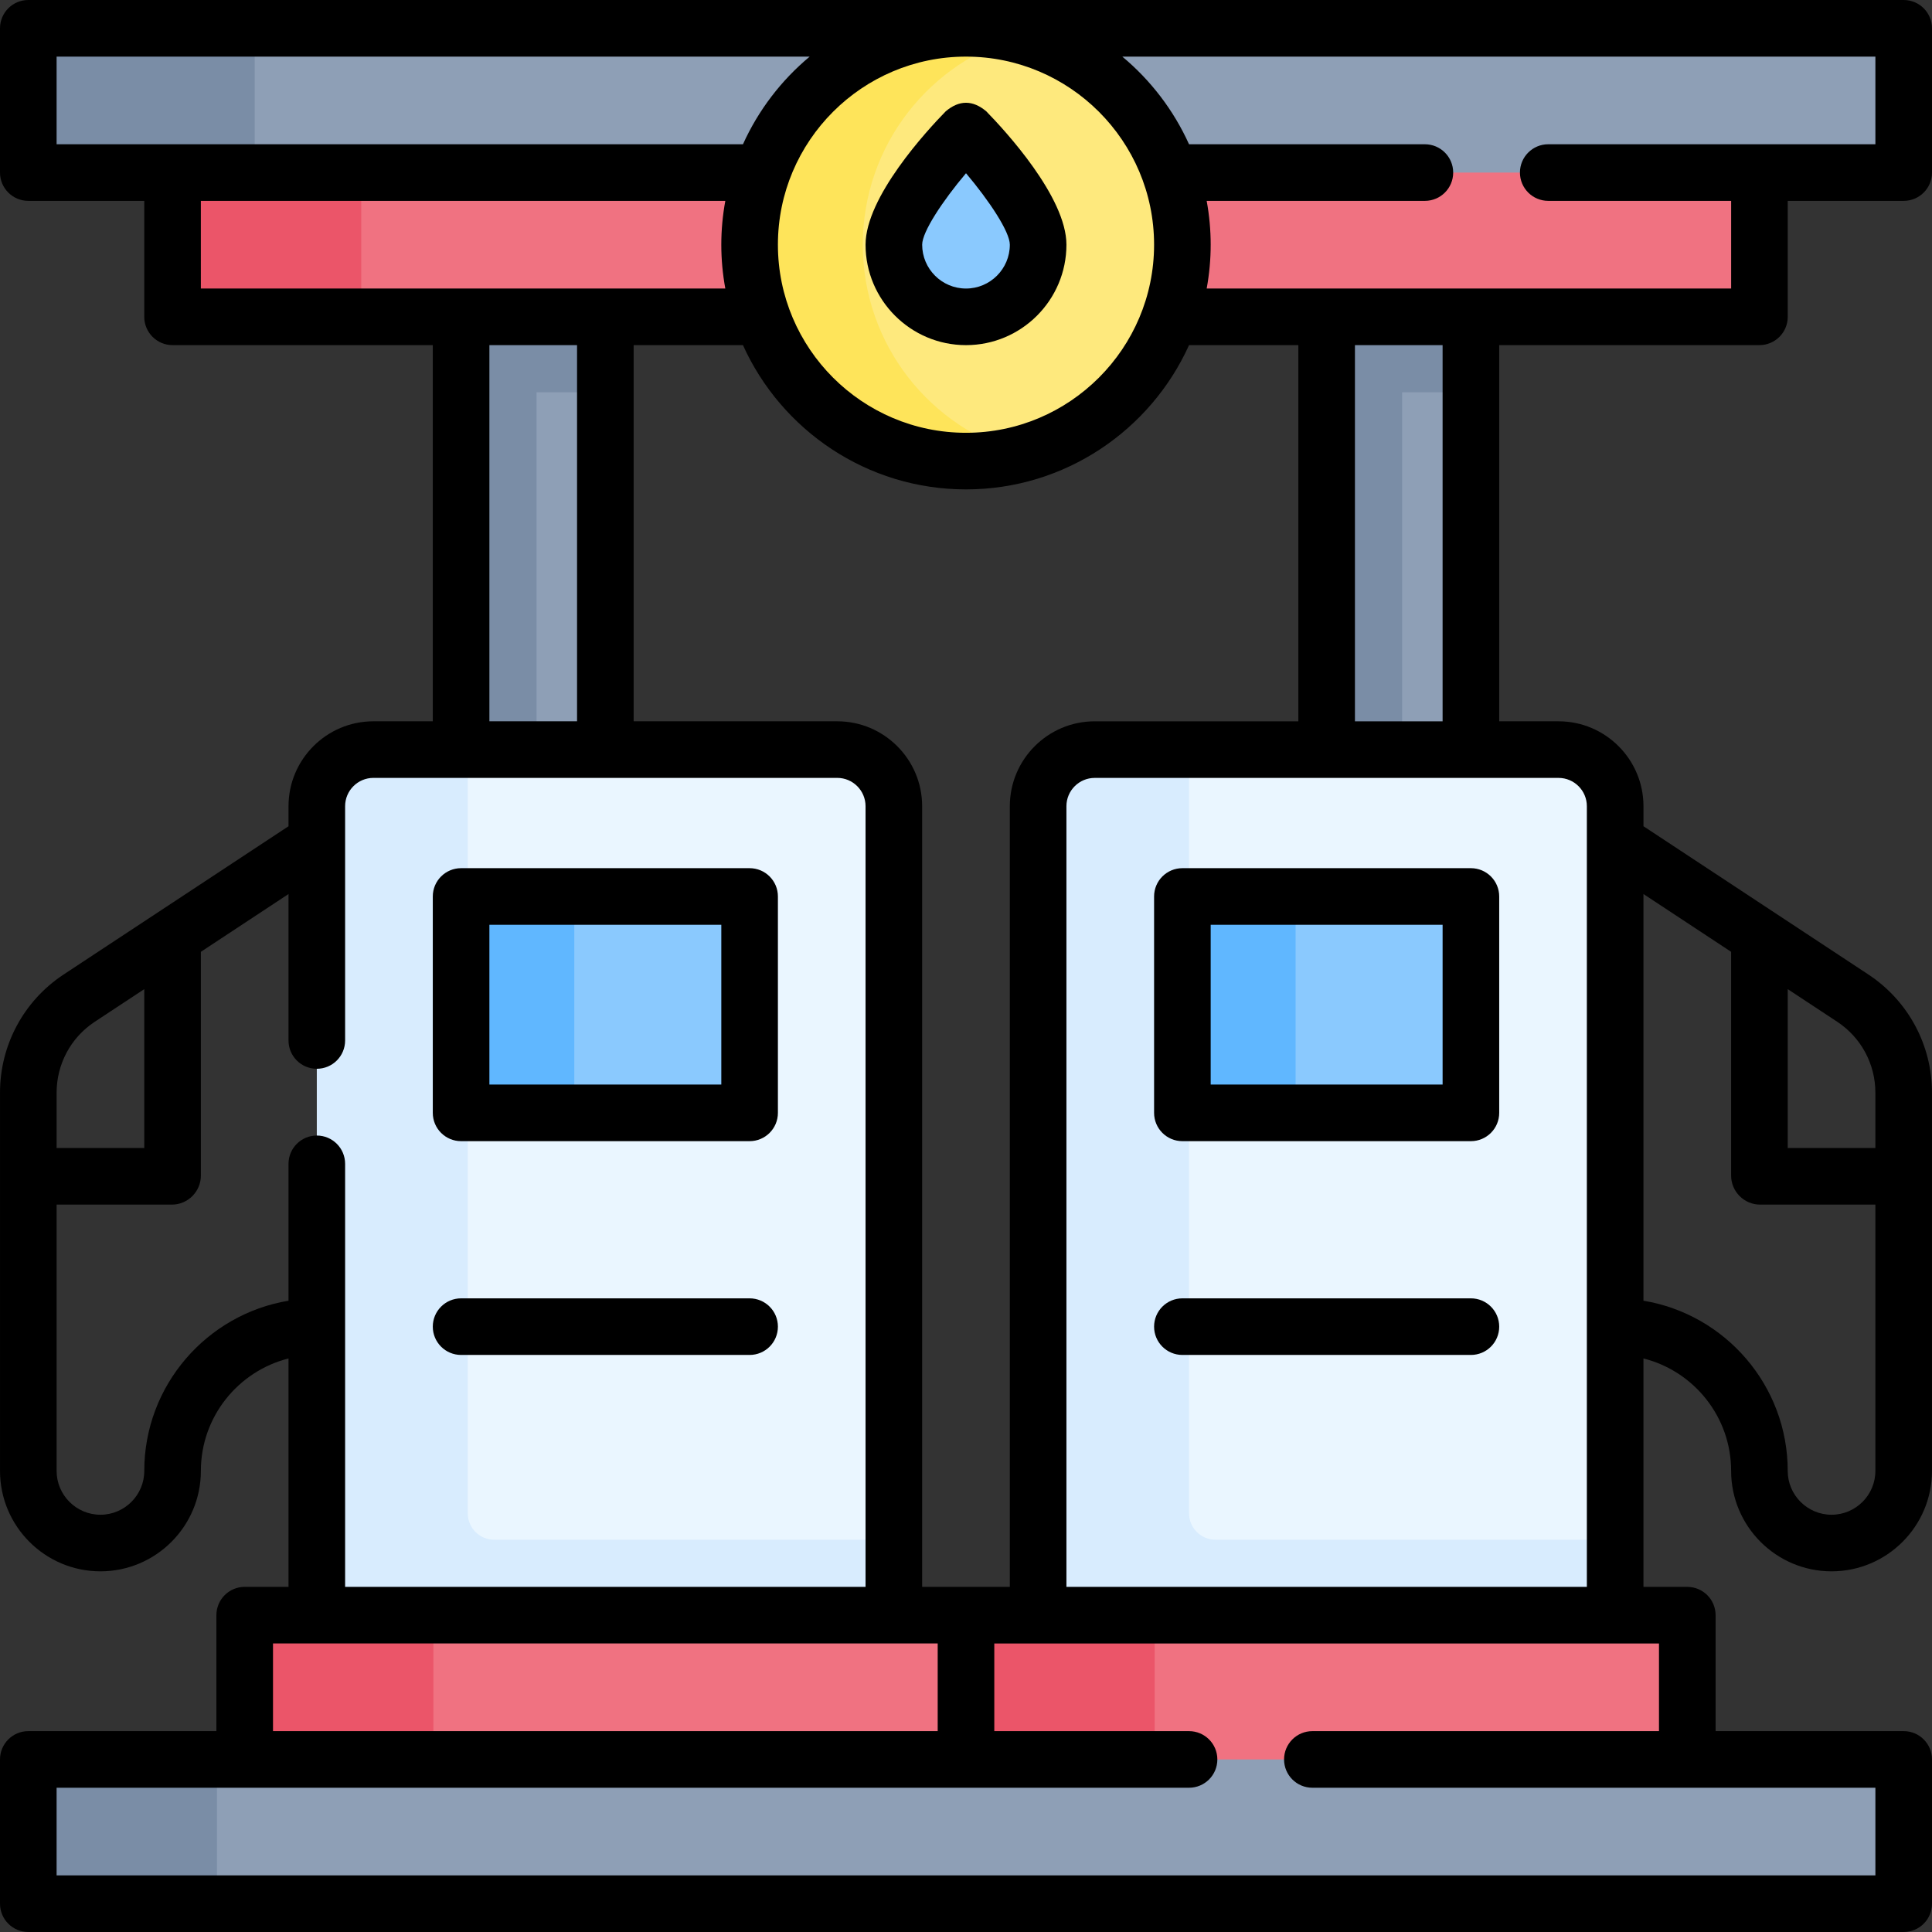 <svg id="Capa_1" enable-background="new 0 0 512 512" height="512" viewBox="0 0 512 512" width="512" xmlns="http://www.w3.org/2000/svg"><rect x="0" y="0" width="512" height="512" fill="#333333" stroke="none"/><g><path d="m7.504 465.266h496.991v38.23h-496.991z" fill="#8e9fb6"/><path d="m7.5 466.27h50v38.23h-50z" fill="#7a8da6"/><path d="m7.504 8.504h496.991v38.23h-496.991z" fill="#8e9fb6"/><path d="m7.5 7.5h60v38.23h-60z" fill="#7a8da6"/><path d="m45.734 45.734h420.531v38.23h-420.531z" fill="#f07281"/><path d="m45.73 45.73h50v38.23h-50z" fill="#eb5569"/><path d="m64.849 428.035h191.151v38.235h-191.151z" fill="#f07281"/><path d="m64.85 428.04h50v38.23h-50z" fill="#eb5569"/><path d="m256 428.035h191.151v38.235h-191.151z" fill="#f07281"/><path d="m256 428.04h50v38.23h-50z" fill="#eb5569"/><path d="m122.195 83.965h38.23v114.69h-38.23z" fill="#8e9fb6"/><path d="m160.42 83.96v20h-18.23v94.69h-20v-114.69z" fill="#7a8da6"/><path d="m351.575 83.965h38.23v114.69h-38.23z" fill="#8e9fb6"/><path d="m389.81 83.96v20h-18.23v94.69h-20v-114.69z" fill="#7a8da6"/><path d="m236.885 428.035h-152.92v-214.38c0-8.284 6.716-15 15-15h122.92c8.284 0 15 6.716 15 15z" fill="#eaf6ff"/><path d="m236.88 408.04v20h-152.92v-214.39c0-8.284 6.716-15 15-15h25v202.39c0 3.866 3.134 7 7 7z" fill="#d8ecfe"/><path d="m428.035 428.035h-152.92v-214.38c0-8.284 6.716-15 15-15h122.92c8.284 0 15 6.716 15 15z" fill="#eaf6ff"/><path d="m428.04 408.04v20h-152.93v-214.39c0-8.284 6.716-15 15-15h25v202.39c0 3.866 3.134 7 7 7z" fill="#d8ecfe"/><path d="m122.195 237.575h76.46v57.345h-76.46z" fill="#8ac9fe"/><path d="m122.19 237.58h30v57.34h-30z" fill="#60b7ff"/><path d="m313.345 237.575h76.46v57.345h-76.46z" fill="#8ac9fe"/><path d="m313.35 237.58h30v57.34h-30z" fill="#60b7ff"/><circle cx="256" cy="64.849" fill="#fee97d" r="57.345"/><path d="m271 120.2c-4.78 1.3-9.81 1.99-15 1.99-31.67 0-57.35-25.67-57.35-57.34s25.68-57.35 57.35-57.35c5.19 0 10.22.69 15 1.99-24.4 6.59-42.35 28.88-42.35 55.36s17.95 48.76 42.35 55.35z" fill="#fee45a"/><path d="m275.115 64.849c0 10.557-8.558 19.115-19.115 19.115s-19.115-8.558-19.115-19.115 19.115-30.115 19.115-30.115 19.115 19.558 19.115 30.115z" fill="#8ac9fe"/><g><path d="m198.654 230.075h-76.46c-4.143 0-7.5 3.357-7.5 7.5v57.345c0 4.143 3.357 7.5 7.5 7.5h76.46c4.143 0 7.5-3.357 7.5-7.5v-57.345c0-4.142-3.357-7.5-7.5-7.5zm-7.5 57.345h-61.46v-42.345h61.46z"/><path d="m198.654 344.075h-76.46c-4.143 0-7.5 3.357-7.5 7.5s3.357 7.5 7.5 7.5h76.46c4.143 0 7.5-3.357 7.5-7.5s-3.357-7.5-7.5-7.5z"/><path d="m313.345 230.075c-4.143 0-7.5 3.357-7.5 7.5v57.345c0 4.143 3.357 7.5 7.5 7.5h76.461c4.143 0 7.5-3.357 7.5-7.5v-57.345c0-4.143-3.357-7.5-7.5-7.5zm68.961 57.345h-61.461v-42.345h61.461z"/><path d="m389.806 344.075h-76.461c-4.143 0-7.5 3.357-7.5 7.5s3.357 7.5 7.5 7.5h76.461c4.143 0 7.5-3.357 7.5-7.5s-3.358-7.5-7.5-7.5z"/><path d="m466.27 91.46c4.143 0 7.5-3.357 7.5-7.5v-30.73h30.73c4.143 0 7.5-3.357 7.5-7.5v-38.23c0-4.143-3.357-7.5-7.5-7.5h-497c-4.143 0-7.5 3.357-7.5 7.5v38.23c0 4.143 3.357 7.5 7.5 7.5h30.73v30.73c0 4.143 3.357 7.5 7.5 7.5h68.964v99.69h-15.734c-12.406 0-22.5 10.094-22.5 22.5v5.314l-59.757 39.394c-10.456 6.971-16.699 18.635-16.699 31.202v100.246c0 14.675 11.939 26.614 26.615 26.614s26.615-11.939 26.615-26.614c0-14.357 9.897-26.442 23.226-29.8v60.529h-11.61c-4.143 0-7.5 3.357-7.5 7.5v30.734h-49.85c-4.143 0-7.5 3.357-7.5 7.5v38.23c0 4.143 3.357 7.5 7.5 7.5h497c4.143 0 7.5-3.357 7.5-7.5v-38.23c0-4.143-3.357-7.5-7.5-7.5h-49.85v-30.729c0-4.143-3.357-7.5-7.5-7.5h-11.615v-60.535c13.331 3.356 23.23 15.442 23.23 29.801 0 14.675 11.939 26.614 26.615 26.614 14.675 0 26.614-11.939 26.614-26.614v-100.246c0-12.567-6.242-24.231-16.73-31.223l-59.729-39.376v-5.307c0-12.406-10.094-22.5-22.5-22.5h-15.729v-99.694zm30.73-53.23h-86.7c-4.143 0-7.5 3.357-7.5 7.5s3.357 7.5 7.5 7.5h48.47v23.23h-138.987c1.416-7.743 1.415-15.486-.002-23.229h57.829c4.143 0 7.5-3.357 7.5-7.5s-3.357-7.5-7.5-7.5h-62.504c-4.082-9.028-10.16-16.966-17.686-23.23h199.58zm-290.846 26.62c0-27.485 22.36-49.846 49.846-49.846 27.484 0 49.845 22.36 49.845 49.846 0 27.484-22.36 49.845-49.845 49.845-27.485-.001-49.846-22.361-49.846-49.845zm-191.154-49.85h199.58c-7.526 6.264-13.604 14.202-17.687 23.23h-181.893zm38.23 38.23h138.987c-1.417 7.743-1.418 15.486-.002 23.229h-138.985zm76.464 38.235h23.23v99.686h-23.23zm-104.703 179.395 13.243-8.73v42.104h-23.23v-14.674c0-7.54 3.745-14.539 9.987-18.7zm66.469 37.57c0-4.143-3.357-7.5-7.5-7.5s-7.5 3.357-7.5 7.5v36.272c-21.656 3.592-38.226 22.445-38.226 45.104 0 6.404-5.211 11.614-11.615 11.614s-11.615-5.21-11.615-11.614v-70.571h30.536c4.243 0 7.694-3.452 7.694-7.694v-59.299l23.226-15.312v38.81c0 4.143 3.357 7.5 7.5 7.5s7.5-3.357 7.5-7.5v-62.09c0-4.136 3.364-7.5 7.5-7.5h122.92c4.136 0 7.5 3.364 7.5 7.5v206.885h-137.92zm-19.11 127.105h176.15v23.234h-176.15zm367.3 23.235h-91.85-.01c-4.143 0-7.5 3.357-7.5 7.5s3.357 7.5 7.5 7.5h.01 149.2v23.23h-482v-23.23h300.1.011c4.143 0 7.5-3.357 7.5-7.5s-3.357-7.5-7.5-7.5h-.011-51.6v-23.23h176.15zm57.345-169.21v14.675h-23.229v-42.105l13.211 8.709c6.273 4.182 10.018 11.181 10.018 18.721zm-38.229-37.319v59.299c0 4.242 3.451 7.694 7.694 7.694h30.535v70.571c0 6.404-5.21 11.614-11.614 11.614s-11.615-5.21-11.615-11.614c0-22.661-16.572-41.515-38.23-45.105v-107.773zm-38.231-38.587v206.881h-137.92v-206.881c0-4.136 3.364-7.5 7.5-7.5h122.92c4.136 0 7.5 3.365 7.5 7.5zm-61.46-22.5v-99.689h23.23v99.689zm-15 0h-53.96c-12.406 0-22.5 10.094-22.5 22.5v206.886l-23.235-.005v-206.885c0-12.406-10.094-22.5-22.5-22.5h-53.955v-99.69h28.965c10.178 22.518 32.836 38.234 59.111 38.234 26.274 0 48.932-15.717 59.11-38.234h28.965v99.694z"/><path d="m256 91.465c14.676 0 26.615-11.939 26.615-26.615 0-12.633-16.267-30.257-21.252-35.357-3.576-3.01-7.151-3.01-10.727 0-4.985 5.101-21.252 22.725-21.252 35.357.001 14.675 11.94 26.615 26.616 26.615zm0-45.559c6.191 7.338 11.615 15.516 11.615 18.943 0 6.404-5.211 11.615-11.615 11.615s-11.615-5.211-11.615-11.615c0-3.427 5.424-11.605 11.615-18.943z"/></g></g></svg>
